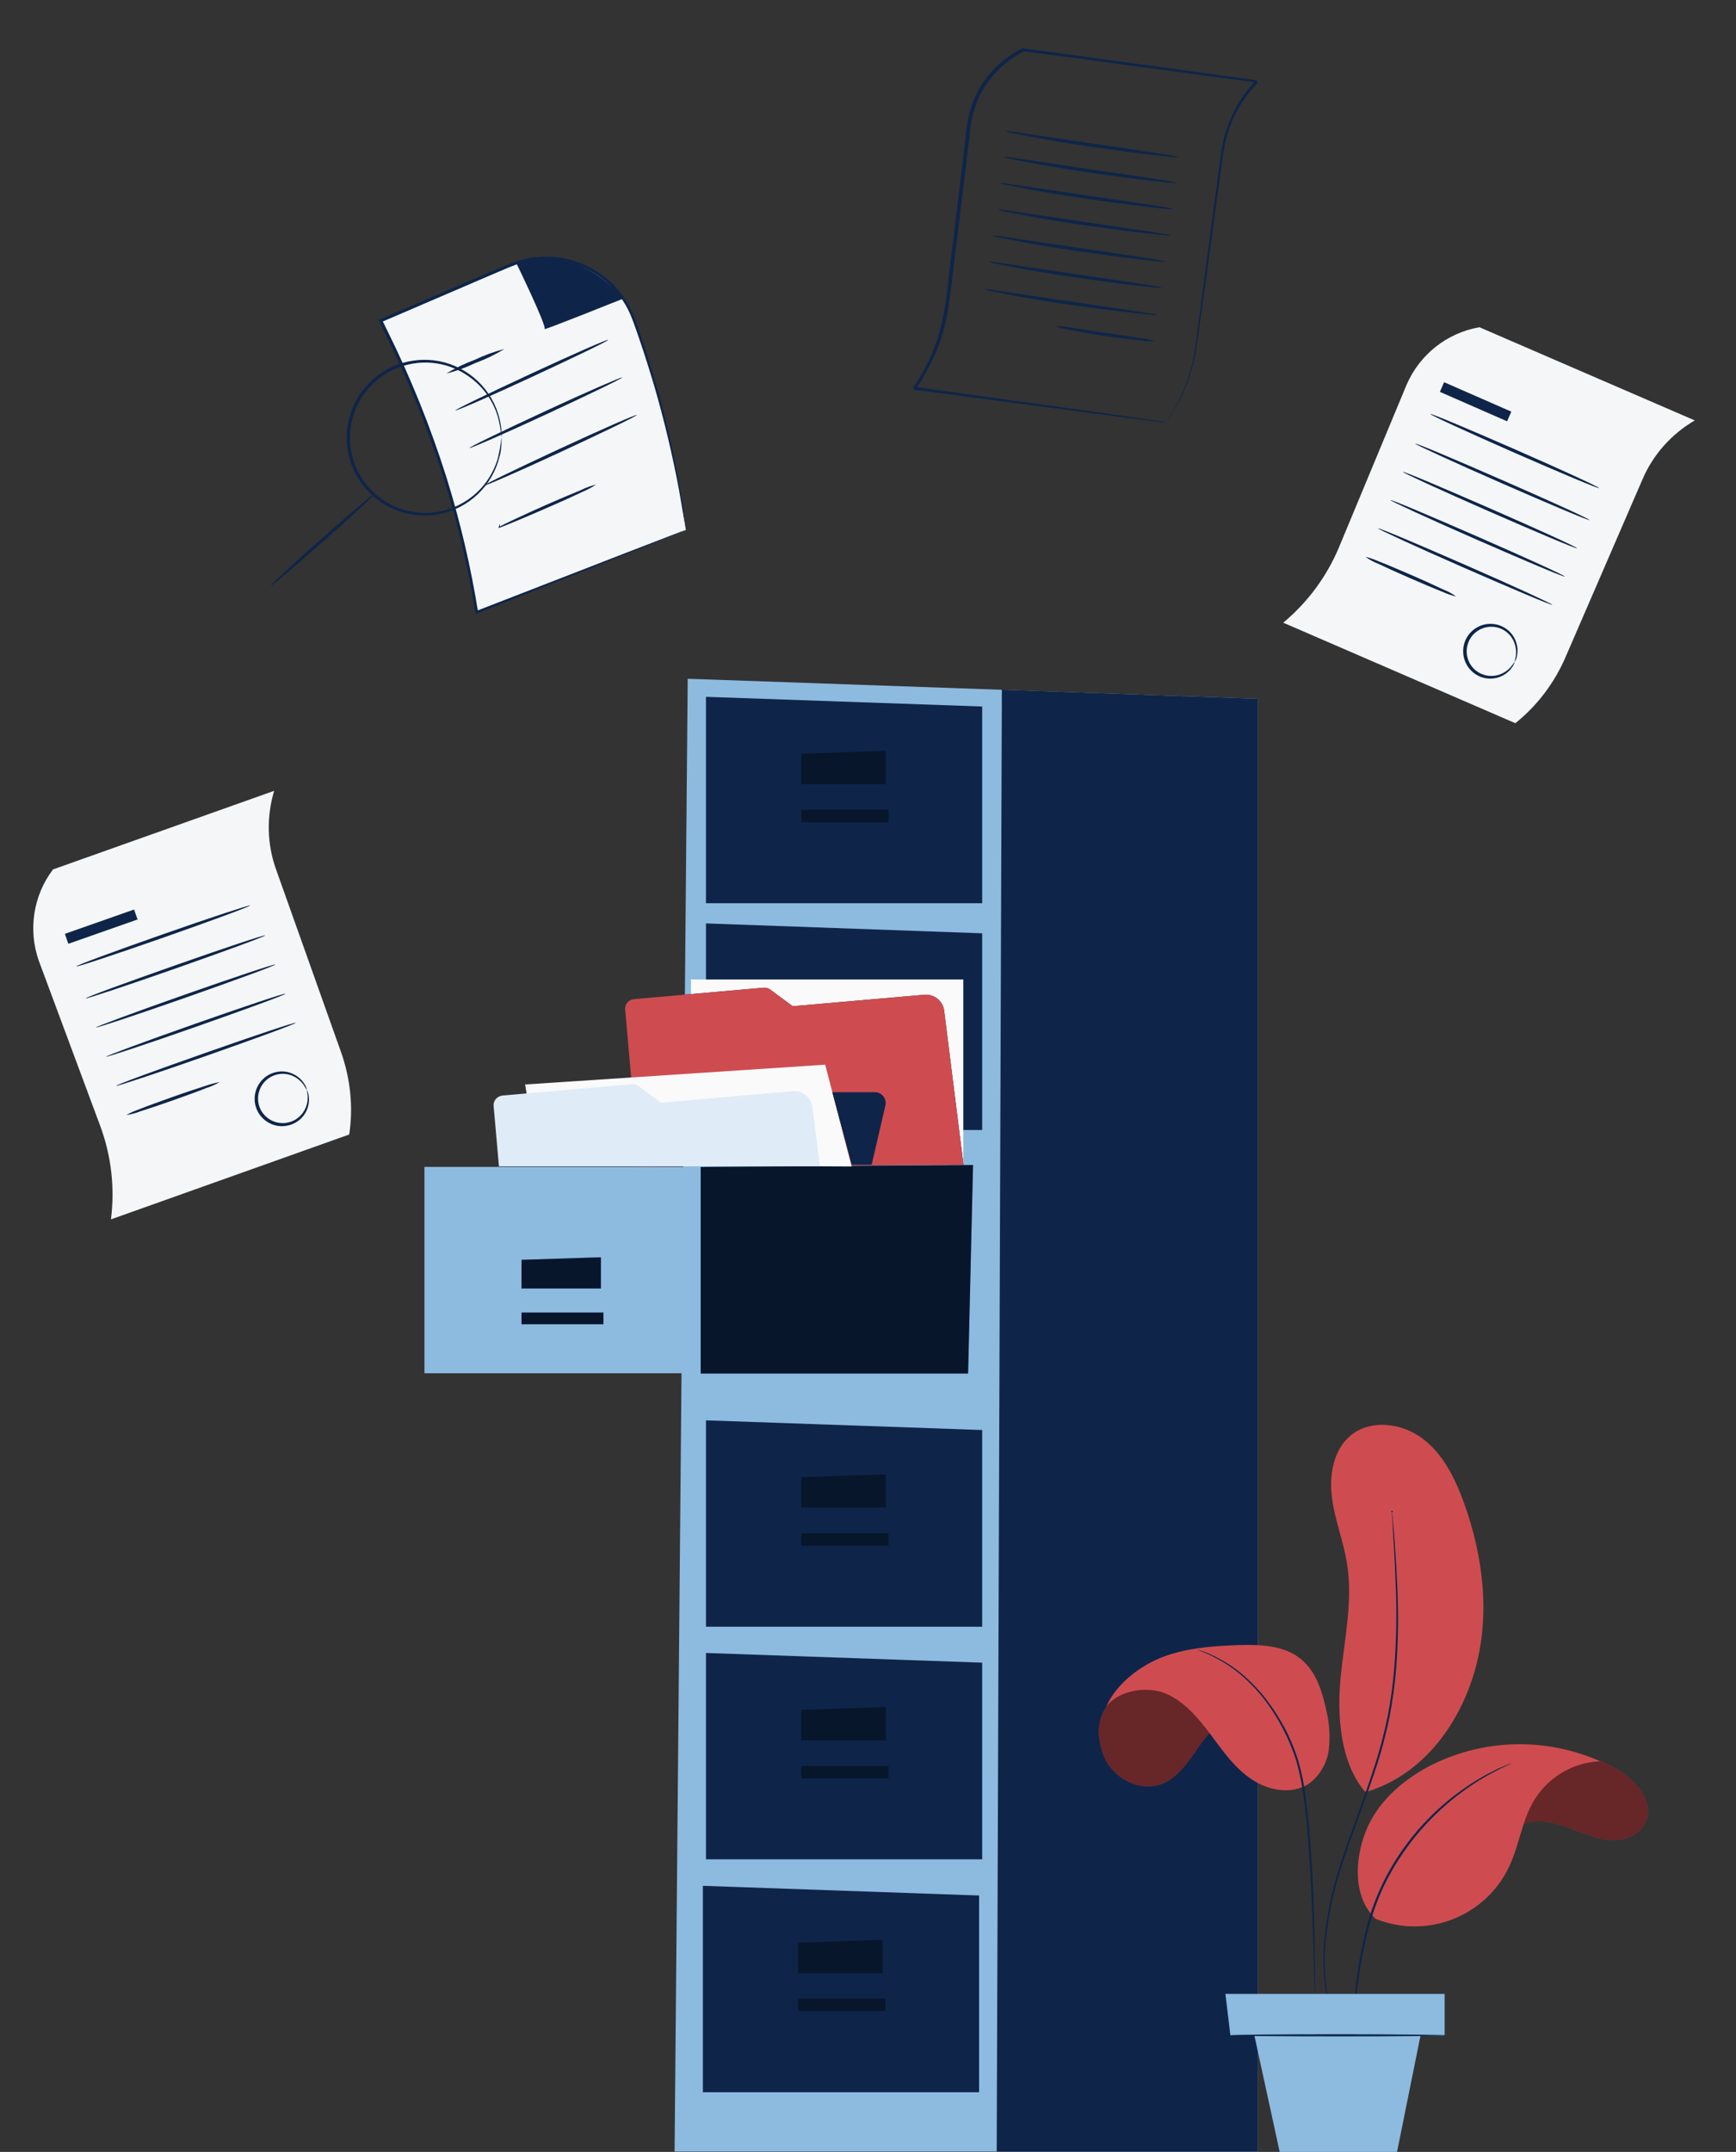 <?xml version="1.0" encoding="utf-8"?>
<!-- Generator: Adobe Illustrator 24.1.1, SVG Export Plug-In . SVG Version: 6.00 Build 0)  -->
<svg version="1.1" id="Layer_1" xmlns="http://www.w3.org/2000/svg" xmlns:xlink="http://www.w3.org/1999/xlink" x="0px" y="0px"
	 viewBox="0 0 807 1000" enable-background="new 0 0 807 1000" xml:space="preserve">
<rect x="0" y="0" width="807" height="1000" fill="#333333" stroke="none"/>
<g id="Group_13476" transform="translate(-1655.078 -1899.123)">
	<g id="Filing_Cabinet" transform="translate(1748.481 2017.842)">
		<g id="Group_12671">
			<g id="Group_12661" transform="translate(45.385)">
				<g id="Group_12634">
					<path id="Path_4624" fill="#8DBADF" d="M180.9,196.7l-6.1,684.4h271.1V206L180.9,196.7z"/>
				</g>
				<g id="Group_12635" transform="translate(5.695 44.393)">
					<path id="Path_4625" fill="#0E2549" d="M183.7,266V362h128.4v-91.4L183.7,266z"/>
				</g>
				<g id="Group_12636" transform="translate(58.441 2.008)">
					<path id="Path_4626" fill="#0E2549" d="M268.5,199.8l-2.4,679.3h121.4V204L268.5,199.8z"/>
				</g>
				<g id="Group_12641" transform="translate(5.695 3.296)">
					<g id="Group_12637">
						<path id="Path_4627" fill="#0E2549" d="M183.7,201.8v95.9h128.4v-91.4L183.7,201.8z"/>
					</g>
					<g id="Group_12640" transform="translate(17.28 9.798)">
						<g id="Group_12638">
							<path id="Path_4628" fill="#0E2549" d="M210.7,218.4v14.2H250v-15.5L210.7,218.4z"/>
							<rect id="Rectangle_689" x="210.7" y="244.5" fill="#0E2549" width="40.6" height="5.8"/>
						</g>
						<g id="Group_12639" opacity="0.4">
							<path id="Path_4629" d="M210.7,218.4v14.2H250v-15.5L210.7,218.4z"/>
							<rect id="Rectangle_690" x="210.7" y="244.5" width="40.6" height="5.8"/>
						</g>
					</g>
				</g>
				<g id="Group_12650" transform="translate(5.695 134.514)">
					<g id="Group_12642">
						<path id="Path_4630" fill="#0E2549" d="M183.7,406.8v95.9h128.4v-91.4L183.7,406.8z"/>
					</g>
					<g id="Group_12649" transform="translate(17.28 9.799)">
						<g id="Group_12645">
							<g id="Group_12643">
								<path id="Path_4631" fill="#0E2549" d="M210.7,423.4v14.2H250v-15.5L210.7,423.4z"/>
							</g>
							<g id="Group_12644" transform="translate(0 10.684)">
								<rect id="Rectangle_691" x="210.7" y="438.8" fill="#0E2549" width="40.6" height="5.8"/>
							</g>
						</g>
						<g id="Group_12648" opacity="0.4">
							<g id="Group_12646">
								<path id="Path_4632" d="M210.7,423.4v14.2H250v-15.5L210.7,423.4z"/>
							</g>
							<g id="Group_12647" transform="translate(0 10.684)">
								<rect id="Rectangle_692" x="210.7" y="438.8" width="40.6" height="5.8"/>
							</g>
						</g>
					</g>
				</g>
				<g id="Group_12655" transform="translate(5.695 176.719)">
					<g id="Group_12651">
						<path id="Path_4633" fill="#0E2549" d="M183.7,472.7v95.9h128.4v-91.4L183.7,472.7z"/>
					</g>
					<g id="Group_12654" transform="translate(17.28 9.798)">
						<g id="Group_12652">
							<path id="Path_4634" fill="#0E2549" d="M210.7,489.3v14.2H250V488L210.7,489.3z"/>
							<rect id="Rectangle_693" x="210.7" y="515.4" fill="#0E2549" width="40.6" height="5.8"/>
						</g>
						<g id="Group_12653" opacity="0.4">
							<path id="Path_4635" d="M210.7,489.3v14.2H250V488L210.7,489.3z"/>
							<rect id="Rectangle_694" x="210.7" y="515.4" width="40.6" height="5.8"/>
						</g>
					</g>
				</g>
				<g id="Group_12660" transform="translate(5.155 218.923)">
					<g id="Group_12656">
						<path id="Path_4636" fill="#0E2549" d="M182.8,538.7v95.9h128.4v-91.4L182.8,538.7z"/>
					</g>
					<g id="Group_12659" transform="translate(17.28 9.798)">
						<g id="Group_12657">
							<path id="Path_4637" fill="#0E2549" d="M209.8,555.3v14.2h39.3V554L209.8,555.3z"/>
							<rect id="Rectangle_695" x="209.8" y="581.3" fill="#0E2549" width="40.6" height="5.8"/>
						</g>
						<g id="Group_12658" opacity="0.4">
							<path id="Path_4638" d="M209.8,555.3v14.2h39.3V554L209.8,555.3z"/>
							<rect id="Rectangle_696" x="209.8" y="581.3" width="40.6" height="5.8"/>
						</g>
					</g>
				</g>
			</g>
			<g id="Group_12670" transform="translate(0 54.535)">
				<g id="Group_12666" transform="translate(0 33.998)">
					<g id="Group_12662">
						<rect id="Rectangle_697" x="103.9" y="335" fill="#8DBADF" width="128.4" height="95.9"/>
					</g>
					<g id="Group_12665" transform="translate(17.618 16.405)">
						<g id="Group_12663">
							<path id="Path_4639" fill="#0E2549" d="M131.4,361.8v13.3h36.9v-14.5L131.4,361.8z"/>
							<rect id="Rectangle_698" x="131.4" y="386.3" fill="#0E2549" width="38.1" height="5.4"/>
						</g>
						<g id="Group_12664" opacity="0.4">
							<path id="Path_4640" d="M131.4,361.8v13.3h36.9v-14.5L131.4,361.8z"/>
							<rect id="Rectangle_699" x="131.4" y="386.3" width="38.1" height="5.4"/>
						</g>
					</g>
				</g>
				<g id="Group_12667" transform="translate(50.124 33.635)">
					<path id="Path_4641" fill="#0E2549" d="M182.2,335.4l126.6-0.9l-2.3,96.9H182.2V335.4z"/>
					<path id="Path_4642" opacity="0.4" enable-background="new    " d="M182.2,335.4l126.6-0.9l-2.3,96.9H182.2V335.4z"/>
				</g>
				<rect id="Rectangle_700" x="227.8" y="281.9" fill="#FAFAFA" width="126.6" height="86.2"/>
				<g id="Group_12668" transform="translate(36.391 1.533)">
					<path id="Path_4643" fill="#0E2549" d="M160.8,294.1l6.4,73.2l150.9-0.8l-9-71.7c-0.6-4.6-4.9-7.9-9.5-7.3l-60.9,5.3l-10.4-7.7
						c-0.9-0.7-2.1-1-3.2-0.9l-60.1,5.3C162.5,289.7,160.7,291.7,160.8,294.1z"/>
					<path id="Path_4644" fill="#CE4C50" d="M160.8,294.1l6.4,73.2l150.9-0.8l-9-71.7c-0.6-4.6-4.9-7.9-9.5-7.3l-60.9,5.3l-10.4-7.7
						c-0.9-0.7-2.1-1-3.2-0.9l-60.1,5.3C162.5,289.7,160.7,291.7,160.8,294.1z"/>
				</g>
				<path id="Path_4645" fill="#FAFAFA" d="M153.9,349.8l-3.2-19.1l139.5-9.2l12.3,47.3l-145.8-0.7L153.9,349.8z"/>
				<g id="Group_12669" transform="translate(12.542 19.05)">
					<path id="Path_4646" fill="#DFECF7" d="M123.5,321.4l2.5,28.3h149.2l-3.5-27.6c-0.6-4.6-4.9-7.9-9.5-7.3l-60.9,5.3l-10.4-7.7
						c-0.9-0.7-2.1-1-3.2-0.9l-60.1,5.3C125.2,317.1,123.4,319.1,123.5,321.4z"/>
				</g>
				<path id="Path_4648" fill="#0E2549" d="M293.5,334.3h19.8c2.8,0,5,2.2,5,5c0,0.4,0,0.8-0.1,1.1l-6.4,27.6h-9.3L293.5,334.3z"/>
			</g>
		</g>
	</g>
	<g id="Group_12682" transform="matrix(0.995, -0.105, 0.105, 0.995, 1830.941, 1906.237)">
		<g id="Group_12673" transform="translate(0 0)">
			<path id="Path_4651" fill="#0E2549" d="M344.1,226.6c0,0,0.3-0.4,0.9-1.2c0.6-0.7,1.5-1.9,2.6-3.4c5.7-7.6,10-16.1,12.7-25.1
				c1.2-4.1,2.2-8.8,3.4-13.7c2.4-9.9,5.1-21.1,8.1-33.6c3-12.4,6.3-26.1,9.9-40.7c0.8-3.8,1.9-7.5,3.1-11.1
				c2.8-7.6,7.2-14.6,12.8-20.5c1.5-1.5,3-3,4.6-4.3l0.1-0.1l0.1-0.1c0.6,2.3,0.1,0.6,0.2,1.1l-0.4-0.1l-0.8-0.2l-1.5-0.4l-3.1-0.7
				l-51.6-12.6l-27.3-6.7L304.1,50l-7-1.7l-0.4-0.1l-0.2-0.1c-0.1,0,0.7,0,0.3,0l-0.1,0l-0.8,0.3l-1.7,0.7c-1.1,0.5-2.2,1-3.2,1.6
				c-8.5,4.5-15.3,11.5-19.4,20.1c-2,4.2-3.4,8.7-4.2,13.3c-1.1,4.6-2.1,9.1-3.1,13.6c-4.1,17.9-8.1,35.2-11.9,51.7l-2.9,12.2
				c-1,4-2.3,7.9-3.8,11.7c-2.9,7.3-6.8,14.1-11.5,20.4c-1.1,1.5-2.3,3-3.5,4.4l-0.4,0.5l-0.2,0.3c-0.6-1.9-0.1-0.5-0.2-1l0.1,0
				l0.2,0l1.3,0.3l2.7,0.7l10.4,2.6l19.5,4.8l58.8,14.6l16,4.1l4.1,1.1C343.6,226.4,344.1,226.6,344.1,226.6c0,0-0.5-0.1-1.4-0.3
				l-4.2-1l-16-3.8l-58.9-14.2l-19.5-4.7l-10.4-2.5l-2.7-0.6l-1.3-0.3l-0.2,0l-0.1,0c-0.2-0.4,0.3,1-0.4-1l0.2-0.3l0.4-0.5
				c1.2-1.4,2.3-2.9,3.4-4.4c4.6-6.2,8.4-13,11.2-20.2c2.8-7.7,5-15.6,6.5-23.7c3.8-16.5,7.8-33.8,11.9-51.8c1-4.5,2.1-9,3.1-13.6
				c0.9-4.7,2.3-9.3,4.3-13.6c4.3-8.9,11.3-16.2,20.1-20.8c1.1-0.6,2.2-1.1,3.3-1.6l1.7-0.7l0.9-0.3l0.1,0c-0.3,0,0.6-0.1,0.5,0
				l0.2,0.1l0.4,0.1l7,1.7l13.9,3.4l27.3,6.7l51.5,12.7l3.1,0.8l1.5,0.4l0.8,0.2l0.4,0.1c0.1,0.5-0.2-1.2,0.3,1.2l-0.1,0.1l-0.1,0.1
				c-7.7,6.4-13.6,14.8-17.1,24.2c-1.3,3.6-2.3,7.2-3.1,10.9c-3.6,14.6-7,28.2-10,40.6l-8.3,33.5c-1.3,4.9-2.3,9.5-3.6,13.7
				c-1.2,3.8-2.7,7.5-4.4,11.1c-2.4,5-5.3,9.6-8.8,14C346.7,223.8,345.4,225.2,344.1,226.6z"/>
		</g>
		<g id="Group_12674" transform="translate(21.454 14.587)">
			<path id="Path_4652" fill="#0E2549" d="M341.5,90c-1.1,0-2.1-0.2-3.2-0.5c-2-0.4-4.9-1-8.6-1.8c-7.2-1.6-17.1-4-28.1-6.8
				c-10.9-2.8-20.8-5.5-27.8-7.7c-3.5-1.1-6.4-2-8.4-2.6c-1-0.3-2.1-0.7-3-1.2c1.1,0.1,2.1,0.3,3.2,0.6l8.5,2.2l27.9,7.2l28,7.2
				l8.5,2.3C339.5,89.2,340.5,89.5,341.5,90z"/>
		</g>
		<g id="Group_12675" transform="translate(20.686 19.236)">
			<path id="Path_4653" fill="#0E2549" d="M340.3,97.2c-1.1,0-2.1-0.2-3.2-0.5c-2-0.4-5-1-8.6-1.8c-7.2-1.6-17.1-4-28.1-6.8
				c-10.9-2.8-20.8-5.5-27.8-7.7c-3.5-1.1-6.4-2-8.4-2.6c-1-0.3-2.1-0.7-3-1.2c1.1,0.1,2.1,0.3,3.2,0.6l8.5,2.2l27.9,7.2l28,7.2
				l8.5,2.3C338.3,96.4,339.3,96.8,340.3,97.2z"/>
		</g>
		<g id="Group_12676" transform="translate(19.608 23.885)">
			<path id="Path_4654" fill="#0E2549" d="M338.6,104.5c-1.1,0-2.1-0.2-3.2-0.5c-2-0.4-5-1-8.6-1.8c-7.2-1.6-17.1-4-28.1-6.8
				c-10.9-2.8-20.8-5.5-27.8-7.7c-3.5-1.1-6.4-2-8.4-2.6c-1-0.3-2.1-0.7-3-1.2c1.1,0.1,2.1,0.3,3.2,0.6l8.5,2.2l27.9,7.2
				c10.7,2.8,20.5,5.2,28,7.2l8.5,2.3C336.6,103.7,337.6,104,338.6,104.5z"/>
		</g>
		<g id="Group_12677" transform="translate(18.614 28.535)">
			<path id="Path_4655" fill="#0E2549" d="M337,111.8c-1.1,0-2.1-0.2-3.2-0.5c-2-0.4-5-1-8.6-1.8c-7.2-1.6-17.1-4-28.1-6.7
				c-10.9-2.8-20.8-5.5-27.8-7.7c-3.5-1.1-6.4-2-8.4-2.6c-1-0.3-2.1-0.7-3-1.2c1.1,0.1,2.1,0.3,3.2,0.6l8.5,2.2l27.9,7.2l28,7.2
				l8.5,2.3C335.1,110.9,336.1,111.3,337,111.8z"/>
		</g>
		<g id="Group_12678" transform="translate(17.11 33.184)">
			<path id="Path_4656" fill="#0E2549" d="M334.7,119c-1.1,0-2.1-0.2-3.2-0.5c-2-0.4-5-1-8.6-1.8c-7.2-1.6-17.1-4-28.1-6.8
				c-10.9-2.8-20.8-5.5-27.8-7.7c-3.5-1.1-6.4-2-8.4-2.6c-1-0.3-2.1-0.7-3-1.2c1.1,0.1,2.1,0.3,3.2,0.6l8.5,2.2l27.9,7.2l28,7.2
				l8.5,2.3C332.7,118.2,333.7,118.6,334.7,119z"/>
		</g>
		<g id="Group_12679" transform="translate(16.024 37.833)">
			<path id="Path_4657" fill="#0E2549" d="M333,126.3c-1.1,0-2.1-0.2-3.2-0.5c-2-0.4-5-1-8.6-1.8c-7.2-1.6-17.1-4-28.1-6.8
				c-10.9-2.8-20.8-5.5-27.8-7.7c-3.5-1.1-6.4-2-8.4-2.6c-1-0.3-2.1-0.7-3-1.2c1.1,0.1,2.1,0.3,3.2,0.6l8.5,2.2l27.9,7.2l28,7.2
				l8.5,2.3C331,125.5,332,125.8,333,126.3z"/>
		</g>
		<g id="Group_12680" transform="translate(14.646 42.656)">
			<path id="Path_4658" fill="#0E2549" d="M330.8,133.8c-1.1,0-2.1-0.2-3.2-0.5c-2-0.4-4.9-1-8.6-1.8c-7.2-1.6-17.1-4-28.1-6.7
				c-10.9-2.8-20.8-5.5-27.8-7.7c-3.5-1.1-6.4-2-8.4-2.6c-1-0.3-2.1-0.7-3-1.2c1.1,0.1,2.1,0.3,3.2,0.6l8.5,2.2l27.9,7.2l28,7.2
				l8.5,2.3C328.9,133,329.9,133.3,330.8,133.8z"/>
		</g>
		<g id="Group_12681" transform="translate(26.655 50.654)">
			<path id="Path_4659" fill="#0E2549" d="M316.2,137.7c-2.3-0.1-4.6-0.5-6.8-1.1c-4.2-0.9-9.9-2.2-16.3-3.8
				c-6.3-1.6-11.9-3.4-16-4.6c-2.3-0.5-4.4-1.3-6.5-2.3c2.3,0.2,4.6,0.6,6.8,1.3c4.2,1,9.9,2.6,16.1,4.2c6.3,1.6,12,3,16.1,4.2
				C311.9,136,314.1,136.7,316.2,137.7z"/>
		</g>
	</g>
	<g id="Group_12690" transform="translate(1740.111 1941.228)">
		<g id="Group_12684">
			<path id="Path_4660" fill="#F4F6F8" d="M233.8,204.2l-97.2,38.2c-7.7-47.2-22.8-92.9-44.7-135.4l59.7-25.7
				c22.1-9.5,47.6,0.8,57.1,22.8c0.4,0.8,0.7,1.7,1,2.5C221.1,138.1,229.2,170.9,233.8,204.2z"/>
			<g id="Group_12683">
				<path id="Path_4661" fill="#0E2549" d="M233.8,204.2c0,0-0.1-0.4-0.2-1.2c-0.1-0.9-0.3-2-0.6-3.5c-0.5-3.1-1.3-7.7-2.3-13.5
					c-3.1-16.6-7-33-11.7-49.1c-1.5-5.1-3.2-10.5-5-16c-1.9-5.5-3.7-11.4-6.1-17.1c-2.6-5.9-6.5-11.1-11.5-15.2
					c-5.3-4.4-11.4-7.4-18.1-9c-7-1.6-14.3-1.4-21.2,0.6c-1.8,0.4-3.5,1.2-5.2,1.8l-5.2,2.2l-10.5,4.5l-44,18.9l0.4-1l2.4,4.9
					c10.9,22,20.1,44.8,27.5,68.2c6.4,20.5,11.3,41.4,14.7,62.6l-0.8-0.5l70.6-27.4l19.7-7.6l5.2-2
					C233.1,204.4,233.8,204.2,233.8,204.2c0,0-0.6,0.3-1.7,0.7L227,207l-19.5,7.8l-70.7,28.1l-0.7,0.3l-0.1-0.7
					c-3.4-21.1-8.4-42-14.8-62.4c-7.4-23.3-16.6-46-27.5-67.9c-0.8-1.7-1.7-3.3-2.4-4.9l-0.4-0.7l0.7-0.3l44-18.9l10.5-4.5l5.2-2.2
					c1.8-0.6,3.5-1.4,5.4-1.9c7.1-2,14.7-2.2,21.9-0.6c6.8,1.6,13.2,4.8,18.6,9.3c5.1,4.3,9.1,9.7,11.7,15.7
					c2.5,5.9,4.2,11.7,6.1,17.2c1.8,5.6,3.4,10.9,4.9,16.1c4.7,16.2,8.4,32.7,11.3,49.3c1,5.9,1.6,10.5,2,13.6
					c0.2,1.5,0.3,2.7,0.4,3.6C233.7,203.4,233.8,203.8,233.8,204.2z"/>
			</g>
		</g>
		<path id="Path_4662" fill="#0E2549" d="M154.9,80c0,0,14.5,29.8,13.2,30.8c-1.2,1,36-13.9,36.5-14.1
			C204.6,96.6,185.3,70.7,154.9,80z"/>
		<g id="Group_12685" transform="translate(12.367 16.796)">
			<path id="Path_4663" fill="#0E2549" d="M137,103.3c-4.2,2.6-8.6,4.7-13.2,6.4c-4.4,2.1-9,3.8-13.7,5c4.2-2.6,8.6-4.7,13.2-6.4
				C127.7,106.2,132.3,104.5,137,103.3z"/>
		</g>
		<g id="Group_12686" transform="translate(13.978 15.134)">
			<path id="Path_4664" fill="#0E2549" d="M183.7,100.7c0.2,0.4-15.6,8-35.2,17.1s-35.7,16.1-35.8,15.7c-0.2-0.4,15.6-8,35.2-17.1
				S183.5,100.3,183.7,100.7z"/>
		</g>
		<g id="Group_12687" transform="translate(16.532 21.962)">
			<path id="Path_4665" fill="#0E2549" d="M187.7,111.3c0.2,0.4-15.6,8-35.2,17.1s-35.7,16.1-35.8,15.7c-0.2-0.4,15.6-8,35.2-17.1
				S187.5,111,187.7,111.3z"/>
		</g>
		<g id="Group_12688" transform="translate(19.143 28.761)">
			<path id="Path_4666" fill="#0E2549" d="M191.8,122c0.2,0.4-15.6,8-35.2,17.1c-19.6,9.1-35.7,16.1-35.8,15.7
				c-0.2-0.4,15.6-8,35.2-17.1C175.6,128.6,191.6,121.6,191.8,122z"/>
		</g>
		<g id="Group_12689" transform="translate(21.801 41.361)">
			<path id="Path_4667" fill="#0E2549" d="M170.3,141.7c-2.1,1.4-4.3,2.5-6.6,3.5c-4.2,2-9.9,4.6-16.4,7.4c-10.1,4.4-18.7,8-22,9.2
				l-0.4,0.2l0.1-0.4c0.3-1,0.4-1.5,0.5-1.5s0.1,0.5,0,1.6l-0.4-0.3c3-1.6,11.5-5.6,21.6-10.1c6.4-2.8,12.3-5.3,16.5-7
				C165.5,143.1,167.9,142.3,170.3,141.7z"/>
		</g>
	</g>
	<g id="Group_12699" transform="translate(1904.305 1954.091)">
		<g id="Group_12691">
			<path id="Path_4668" fill="#F4F6F8" d="M455.2,281.1l-107.9-46.7l0,0c11.3-9.4,20.2-21.4,25.9-35l31.5-75.7
				c6.1-14,18.8-24,33.8-26.6l0,0l100.1,43.3l0,0c-10.8,6.3-19.4,15.9-24.3,27.4l-35.9,82.9C473.2,262.6,465.3,273,455.2,281.1
				L455.2,281.1z"/>
		</g>
		<g id="Group_12692" transform="translate(26.706 15.741)">
			<path id="Path_4670" fill="#0E2549" d="M467.4,156.1c-0.2,0.4-17.8-7-39.5-16.5c-21.6-9.5-39.1-17.5-38.9-17.9
				c0.2-0.4,17.8,7,39.5,16.5C450.2,147.7,467.6,155.7,467.4,156.1z"/>
		</g>
		<g id="Group_12693" transform="translate(23.951 21.091)">
			<path id="Path_4671" fill="#0E2549" d="M465.7,165.6c-0.2,0.4-18.4-7.3-40.8-17.1c-22.4-9.8-40.4-18.1-40.2-18.4
				c0.2-0.4,18.4,7.3,40.8,17.1C447.9,157,465.9,165.2,465.7,165.6z"/>
		</g>
		<g id="Group_12694" transform="translate(21.704 26.222)">
			<path id="Path_4672" fill="#0E2549" d="M462.2,173.6c-0.2,0.4-18.4-7.3-40.8-17.1c-22.4-9.8-40.4-18.1-40.2-18.4
				c0.2-0.4,18.4,7.3,40.8,17.1S462.4,173.2,462.2,173.6z"/>
		</g>
		<g id="Group_12695" transform="translate(19.455 31.352)">
			<path id="Path_4673" fill="#0E2549" d="M458.7,181.6c-0.2,0.4-18.4-7.3-40.8-17.1c-22.4-9.8-40.4-18.1-40.2-18.4
				c0.2-0.4,18.4,7.3,40.8,17.1S458.9,181.2,458.7,181.6z"/>
		</g>
		<g id="Group_12696" transform="translate(17.207 36.481)">
			<path id="Path_4674" fill="#0E2549" d="M455.2,189.6c-0.2,0.4-18.4-7.3-40.8-17.1c-22.4-9.8-40.4-18.1-40.2-18.4
				c0.2-0.4,18.4,7.3,40.8,17.1C437.4,181,455.4,189.3,455.2,189.6z"/>
		</g>
		<g id="Group_12697" transform="translate(14.958 41.607)">
			<path id="Path_4675" fill="#0E2549" d="M412.7,180.6c-2.2-0.5-4.3-1.2-6.4-2.2c-3.9-1.5-9.2-3.8-15-6.3s-11-4.9-14.8-6.7
				c-2.1-0.8-4.1-1.9-5.9-3.2c2.2,0.5,4.3,1.3,6.4,2.2c3.9,1.5,9.2,3.8,15,6.3c5.8,2.5,11,4.9,14.8,6.7
				C408.9,178.2,410.9,179.3,412.7,180.6z"/>
		</g>
		<g id="Group_12698" transform="translate(32.661 53.768)">
			<path id="Path_4676" fill="#0E2549" d="M422.2,198.8c-0.1-0.1,0.3-1,0.6-2.9c0.3-2.6-0.2-5.3-1.5-7.6c-3.1-5.5-10.1-7.4-15.6-4.3
				c-5.5,3.1-7.4,10.1-4.3,15.6c2.5,4.4,7.6,6.6,12.5,5.5c2.6-0.6,4.9-2,6.6-4C421.7,199.7,422.1,198.7,422.2,198.8
				c-0.2,1-0.7,1.9-1.3,2.7c-1.6,2.3-4.1,4-6.8,4.7c-4.2,1.1-8.6,0-11.8-3c-5.1-4.8-5.4-12.9-0.6-18c2.6-2.8,6.4-4.3,10.2-4
				c4.3,0.3,8.2,2.8,10.2,6.6c1.3,2.5,1.8,5.4,1.2,8.2C423.2,197,422.8,197.9,422.2,198.8z"/>
		</g>
		
			<rect id="Rectangle_701" x="434.4" y="114.8" transform="matrix(0.401 -0.916 0.916 0.401 140.769 479.01)" fill="#0E2549" width="4.9" height="34.1"/>
	</g>
	<g id="Group_13475" transform="translate(1655.078 2076.723) rotate(-43)">
		<g id="Group_12691-2" transform="translate(0 0)">
			<path id="Path_4668-2" fill="#F4F6F8" d="M-119.7,366.4l-107.9-46.7l0,0c11.3-9.4,20.2-21.4,25.9-35l31.5-75.7
				c6.1-14,18.8-24,33.8-26.6l0,0l100.1,43.4l0,0c-10.8,6.3-19.4,15.9-24.3,27.4l-35.9,82.9C-101.7,347.9-109.6,358.4-119.7,366.4z"
				/>
		</g>
		<g id="Group_12692-2" transform="translate(26.706 15.741)">
			<path id="Path_4670-2" fill="#0E2549" d="M-107.5,241.4c-0.2,0.4-17.8-7-39.5-16.5c-21.6-9.5-39.1-17.5-38.9-17.9
				c0.2-0.4,17.8,7,39.5,16.5S-107.3,241.1-107.5,241.4z"/>
		</g>
		<g id="Group_12693-2" transform="translate(23.952 21.091)">
			<path id="Path_4671-2" fill="#0E2549" d="M-109.1,251c-0.2,0.4-18.4-7.3-40.8-17.1c-22.4-9.8-40.4-18.1-40.2-18.4
				c0.2-0.4,18.4,7.3,40.8,17.1S-109,250.6-109.1,251z"/>
		</g>
		<g id="Group_12694-2" transform="translate(21.704 26.222)">
			<path id="Path_4672-2" fill="#0E2549" d="M-112.6,259c-0.2,0.4-18.4-7.3-40.8-17.1s-40.4-18.1-40.2-18.4s18.4,7.3,40.8,17.1
				S-112.5,258.6-112.6,259z"/>
		</g>
		<g id="Group_12695-2" transform="translate(19.455 31.352)">
			<path id="Path_4673-2" fill="#0E2549" d="M-116.2,267c-0.2,0.4-18.4-7.3-40.8-17.1s-40.4-18.1-40.2-18.4s18.4,7.3,40.8,17.1
				C-134,258.4-116,266.6-116.2,267z"/>
		</g>
		<g id="Group_12696-2" transform="translate(17.207 36.481)">
			<path id="Path_4674-2" fill="#0E2549" d="M-119.7,275c-0.2,0.4-18.4-7.3-40.8-17.1c-22.4-9.8-40.4-18.1-40.2-18.4
				c0.2-0.4,18.4,7.3,40.8,17.1S-119.5,274.6-119.7,275z"/>
		</g>
		<g id="Group_12697-2" transform="translate(14.958 41.607)">
			<path id="Path_4675-2" fill="#0E2549" d="M-162.1,265.9c-2.2-0.5-4.3-1.2-6.4-2.2c-3.9-1.5-9.2-3.8-15-6.3
				c-5.8-2.5-11-4.9-14.8-6.7c-2.1-0.8-4.1-1.9-6-3.2c2.2,0.5,4.3,1.3,6.4,2.2c3.9,1.5,9.2,3.8,15,6.3c5.8,2.5,11,4.9,14.8,6.7
				C-166,263.6-164,264.7-162.1,265.9z"/>
		</g>
		<g id="Group_12698-2" transform="translate(32.661 53.768)">
			<path id="Path_4676-2" fill="#0E2549" d="M-152.7,284.1c-0.1-0.1,0.3-1,0.6-2.9c0.3-2.6-0.2-5.3-1.5-7.6
				c-3.2-5.5-10.2-7.4-15.7-4.2c-2.1,1.2-3.8,3.1-4.8,5.3c-2.5,5.8,0.2,12.6,6,15.1c2.2,1,4.7,1.2,7.1,0.7c2.6-0.6,4.9-2,6.6-4
				C-153.2,285-152.8,284-152.7,284.1c-0.2,1-0.7,1.9-1.3,2.7c-1.6,2.3-4.1,4-6.8,4.7c-4.2,1.1-8.6-0.1-11.8-3
				c-5.1-4.8-5.4-12.9-0.6-18c2.6-2.8,6.4-4.3,10.2-4c4.3,0.3,8.2,2.8,10.2,6.6c1.3,2.5,1.8,5.4,1.2,8.2
				C-151.7,282.3-152.1,283.3-152.7,284.1z"/>
		</g>
		
			<rect id="Rectangle_701-2" x="-155.1" y="214.7" transform="matrix(-0.916 -0.401 0.401 -0.916 -351.674 360.684)" fill="#0E2549" width="34.1" height="4.9"/>
	</g>
	<g id="Group_12708" transform="translate(1720.673 1959.957)">
		<g id="Group_12706" transform="translate(13.725)">
			<path id="Path_4686" fill="#0E2549" d="M153.8,142.5c-0.3-2.9-0.7-5.8-1.4-8.6c-2-7.7-6.6-14.5-13-19.2c-9.5-7.2-21.9-9-33.1-4.9
				c-6.5,2.4-12.1,6.6-16.2,12.2c-9,12.2-9,28.9,0,41.2c4.1,5.6,9.7,9.8,16.2,12.2c18.3,6.6,38.5-2.8,45.1-21.1c0.4-1,0.7-2,0.9-3
				C153,148.2,153.5,145.3,153.8,142.5c0.1,0.8,0.1,1.5,0,2.3c0,0.9-0.1,1.8-0.2,2.8c-0.1,1.3-0.3,2.5-0.7,3.7
				c-3.3,13.7-14.3,24.1-28.1,26.8c-6.4,1.2-12.9,0.7-19-1.5c-6.8-2.4-12.6-6.8-16.9-12.6c-9.4-12.7-9.4-30.2,0-42.9
				c4.3-5.8,10.1-10.2,16.9-12.6c6.1-2.2,12.7-2.7,19-1.5c13.8,2.7,24.8,13.1,28.1,26.8c0.3,1.2,0.5,2.5,0.7,3.7
				c0.1,0.9,0.2,1.8,0.2,2.8C153.9,140.9,153.9,141.7,153.8,142.5z"/>
		</g>
		<g id="Group_12707" transform="translate(0 24.37)">
			<path id="Path_4687" fill="#0E2549" d="M108.4,144.4c0.3,0.3-10.2,10.1-23.5,21.8s-24.2,21-24.5,20.7
				c-0.3-0.3,10.2-10.1,23.5-21.8C97.2,153.3,108.1,144.1,108.4,144.4z"/>
		</g>
	</g>
	<g id="Plant" transform="translate(1870.812 2153.142)">
		<g id="Group_8285" transform="translate(0)">
			<g id="Group_8208" transform="translate(70.139 60.1)">
				<g id="Group_8207">
					<g id="Group_8206">
						<g id="Group_8205">
							<path id="Path_2882" fill="#CE4C50" d="M409.5,549.2c1.9-6.5,5.9-12.8,12.2-15.5c6.5-2.8,14-1.2,20.7,1.2
								c6.6,2.4,13.2,5.6,20.2,6.1c7.1,0.4,15-2.9,17.1-9.7c2-6.3-1.8-13.1-6.6-17.7c-16.6-16-43.1-15.5-59.1,1.1
								c-4.2,4.4-7.4,9.6-9.4,15.3"/>
						</g>
					</g>
				</g>
			</g>
			<g id="Group_8279">
				<g id="Group_8213" transform="translate(70.139 60.1)" opacity="0.5">
					<g id="Group_8212">
						<g id="Group_8211">
							<g id="Group_8210">
								<g id="Group_8209">
									<path id="Path_2883" d="M409.5,549.2c1.9-6.5,5.9-12.8,12.2-15.5c6.5-2.8,14-1.2,20.7,1.2c6.6,2.4,13.2,5.6,20.2,6.1
										c7.1,0.4,15-2.9,17.1-9.7c2-6.3-1.8-13.1-6.6-17.7c-16.6-16-43.1-15.5-59.1,1.1c-4.2,4.4-7.4,9.6-9.4,15.3"/>
								</g>
							</g>
						</g>
					</g>
				</g>
				<g id="Group_8217" transform="translate(47.023 57.959)">
					<g id="Group_8216">
						<g id="Group_8215">
							<g id="Group_8214">
								<path id="Path_2884" fill="#CE4C50" d="M376.7,579.7c-10.4-9.8-9.8-27-4.7-40.3s16.4-23.5,29-30.3
									c24.9-13.1,54.4-14,80.1-2.6c-12.6,0.5-24.1,7.3-30.7,18.1c-5.7,9.4-6.9,20.9-11.6,30.8
									C427.8,578.7,400.6,589.3,376.7,579.7"/>
							</g>
						</g>
					</g>
				</g>
				<g id="Group_8221" transform="translate(42.162)">
					<g id="Group_8220">
						<g id="Group_8219">
							<g id="Group_8218">
								<path id="Path_2885" fill="#CE4C50" d="M376.6,578.5c-11.5-13.5-13-35.3-11.3-52.9c1.7-17.7,5.8-35.4,3-52.9
									c-1.6-10.4-5.7-20.3-7-30.7c-1.4-10.4,0.6-22.2,8.6-28.9c9.3-7.7,23.9-5.9,33.5,1.4c9.7,7.3,15.2,18.7,19.3,30
									c9,25,12.3,52.7,4.9,78.1c-7.4,25.5-24.7,48.3-50.1,56"/>
							</g>
						</g>
					</g>
				</g>
				<g id="Group_8226" transform="translate(46.141 61.452)">
					<g id="Group_8225">
						<g id="Group_8224">
							<g id="Group_8223">
								<g id="Group_8222">
									<path id="Path_2886" fill="#0E2549" d="M367.1,628.1c-0.1-0.5-0.1-1,0-1.6c0-1,0-2.5,0.1-4.5c0.1-3.9,0.5-9.5,1.4-16.4
										c1-8.1,2.5-16.1,4.4-24c2.4-9.7,6.1-19.1,11-27.8c4.9-8.7,10.9-16.8,17.9-23.9c5.7-5.9,12-11.1,18.8-15.6
										c2.9-2,5.6-3.5,8-4.9c2.4-1.3,4.6-2.3,6.3-3.2l4.1-1.7c0.5-0.2,1-0.4,1.5-0.5c-0.4,0.3-0.9,0.5-1.4,0.7l-4,1.9
										c-1.7,0.9-3.8,2-6.2,3.3c-2.3,1.4-5.1,3-7.9,5c-14.9,10.2-27.3,23.7-36.2,39.4c-10.5,18.4-13.4,37.8-15.5,51.4
										c-1,6.9-1.4,12.5-1.7,16.3c-0.1,1.9-0.2,3.4-0.3,4.5C367.2,627.1,367.2,627.6,367.1,628.1z"/>
								</g>
							</g>
						</g>
					</g>
				</g>
				<g id="Group_8245" transform="translate(0 39.961)">
					<g id="Group_8230" transform="translate(0 5.746)">
						<g id="Group_8229">
							<g id="Group_8228">
								<g id="Group_8227">
									<path id="Path_2887" fill="#CE4C50" d="M314.4,479.4c-21.2,12.8-21.1,24.4-17.6,35.4s16.6,18.6,27.4,14.5
										c6.1-2.3,10.5-7.6,14.3-13s7.3-11,12.6-14.9c5.3-3.8,13-5.3,18.3-1.5"/>
								</g>
							</g>
						</g>
					</g>
					<g id="Group_8235" transform="translate(0 5.746)" opacity="0.5">
						<g id="Group_8234">
							<g id="Group_8233">
								<g id="Group_8232">
									<g id="Group_8231">
										<path id="Path_2888" d="M314.4,479.4c-21.2,12.8-21.1,24.4-17.6,35.4s16.6,18.6,27.4,14.5c6.1-2.3,10.5-7.6,14.3-13
											s7.3-11,12.6-14.9c5.3-3.8,13-5.3,18.3-1.5"/>
									</g>
								</g>
							</g>
						</g>
					</g>
					<g id="Group_8239" transform="translate(1.364)">
						<g id="Group_8238">
							<g id="Group_8237">
								<g id="Group_8236">
									<path id="Path_2889" fill="#CE4C50" d="M297.1,499.2c5.5-7.7,19.2-9.9,27.9-6.1s15,11.4,20.7,19
										c5.7,7.6,11.2,15.6,19.1,20.8c7.9,5.3,18.8,7.2,26.7,1.9c5-3.8,8.3-9.4,9.1-15.7c0.7-6.2,0.3-12.5-1.2-18.5
										c-1.9-8.9-4.9-18.2-12-23.8c-7.9-6.3-18.9-6.6-29.1-6.3c-11.6,0.4-23.4,1.3-34.3,5.3C312.9,479.9,301.7,488.6,297.1,499.2"
										/>
								</g>
							</g>
						</g>
					</g>
					<g id="Group_8244" transform="translate(17.946 0.917)">
						<g id="Group_8243">
							<g id="Group_8242">
								<g id="Group_8241">
									<g id="Group_8240">
										<path id="Path_2890" fill="#0E2549" d="M377.7,631.7c0-0.2-0.1-0.3-0.1-0.5l-0.1-1.4c0-1.3-0.1-3-0.2-5.3
											c-0.1-4.7-0.3-11.2-0.6-19.4c-0.3-8.2-0.6-17.9-1.2-28.7s-1.4-22.7-3-35c-0.7-6-1.9-12-3.5-17.8
											c-1.7-5.4-3.9-10.6-6.5-15.6c-2.4-4.5-5.1-8.8-8.2-12.9c-2.7-3.5-5.7-6.8-9-9.8c-4.7-4.4-10.1-8-15.9-10.8
											c-1-0.5-1.9-0.9-2.8-1.3l-2.1-0.8l-1.3-0.5c-0.1,0-0.3-0.1-0.4-0.2c0.2,0,0.3,0.1,0.5,0.1l1.3,0.4l2.1,0.7
											c0.8,0.3,1.7,0.7,2.8,1.2c5.9,2.7,11.4,6.3,16.2,10.7c3.3,3,6.4,6.3,9.1,9.8c3.2,4.1,5.9,8.4,8.4,12.9
											c2.7,5,4.9,10.3,6.6,15.7c1.7,5.9,2.9,11.9,3.6,17.9c1.6,12.4,2.4,24.3,3,35.1c0.6,10.8,0.8,20.5,1,28.7
											s0.2,14.8,0.3,19.4c0,2.2,0,4,0,5.3c0,0.6,0,1,0,1.4C377.7,631.4,377.7,631.5,377.7,631.7z"/>
									</g>
								</g>
							</g>
						</g>
					</g>
				</g>
				<g id="Group_8250" transform="translate(40.805 15.641)">
					<g id="Group_8249">
						<g id="Group_8248">
							<g id="Group_8247">
								<g id="Group_8246">
									<path id="Path_2891" fill="#0E2549" d="M362.4,666.5c-1-3-1.8-6-2.3-9.1c-1.5-8.4-1.8-17.1-1-25.6
										c1.3-12.6,4-25.1,8.1-37.1c4.4-13.6,10.3-28.2,15.3-43.9c2.5-7.6,4.5-15.4,6.1-23.2c1.4-7.3,2.4-14.7,3-22.2
										c1-12.6,1.2-25.3,0.7-37.9c-0.4-10.8-0.9-19.5-1.3-25.6c-0.2-3-0.3-5.3-0.4-7c0-0.8-0.1-1.4-0.1-1.8
										c-0.2,0-0.3-0.2-0.3-0.4c0-0.2,0.2-0.3,0.4-0.3c0.2,0,0.3,0.2,0.3,0.4c0,0.1-0.1,0.2-0.3,0.3c0,0.5,0.1,1.1,0.2,1.8
										c0.1,1.6,0.3,4,0.6,6.9c0.5,6,1.1,14.8,1.6,25.6c0.6,12.7,0.5,25.4-0.5,38c-0.6,7.5-1.6,14.9-3,22.3
										c-1.6,7.9-3.6,15.7-6.1,23.3c-5.1,15.7-11,30.3-15.4,43.9c-4.1,12-6.9,24.3-8.2,36.9c-0.9,8.5-0.7,17,0.7,25.5
										c0.5,3,1,5.3,1.4,6.8c0.2,0.7,0.3,1.3,0.4,1.8C362.4,666.1,362.4,666.3,362.4,666.5z"/>
								</g>
							</g>
						</g>
					</g>
				</g>
				<g id="Group_8254" transform="translate(23.02 103.253)">
					<g id="Group_8253">
						<g id="Group_8252">
							<g id="Group_8251">
								<path id="Path_2892" fill="#8DBADF" d="M432.8,588.5h-99.6l-2.3-19.2h101.9V588.5z"/>
							</g>
						</g>
					</g>
				</g>
				<g id="Group_8258" transform="translate(28.079 109.883)">
					<g id="Group_8257">
						<g id="Group_8256">
							<g id="Group_8255">
								<path id="Path_2893" fill="#8DBADF" d="M338.8,579.7l12.5,57.5h54.1l11.6-57.5H338.8z"/>
							</g>
						</g>
					</g>
				</g>
				<g id="Group_8263" transform="translate(24.606 110.489)">
					<g id="Group_8262">
						<g id="Group_8261">
							<g id="Group_8260">
								<g id="Group_8259">
									<path id="Path_2894" fill="#8DBADF" d="M431.2,581.3c0,0.3-21.9,0.4-48.9,0.3c-27-0.1-48.9-0.3-48.9-0.6s21.9-0.4,48.9-0.3
										S431.2,581,431.2,581.3z"/>
								</g>
							</g>
						</g>
					</g>
				</g>
			</g>
			<g id="Group_8284" transform="translate(24.065 110.582)">
				<g id="Group_8283">
					<g id="Group_8282">
						<g id="Group_8281">
							<g id="Group_8280">
								<path id="Path_2898" fill="#0E2549" d="M432.6,581.2c0,0.3-22.4,0.5-50,0.5s-50-0.2-50-0.5s22.4-0.5,50-0.5
									S432.6,581,432.6,581.2z"/>
							</g>
						</g>
					</g>
				</g>
			</g>
		</g>
	</g>
</g>
</svg>

